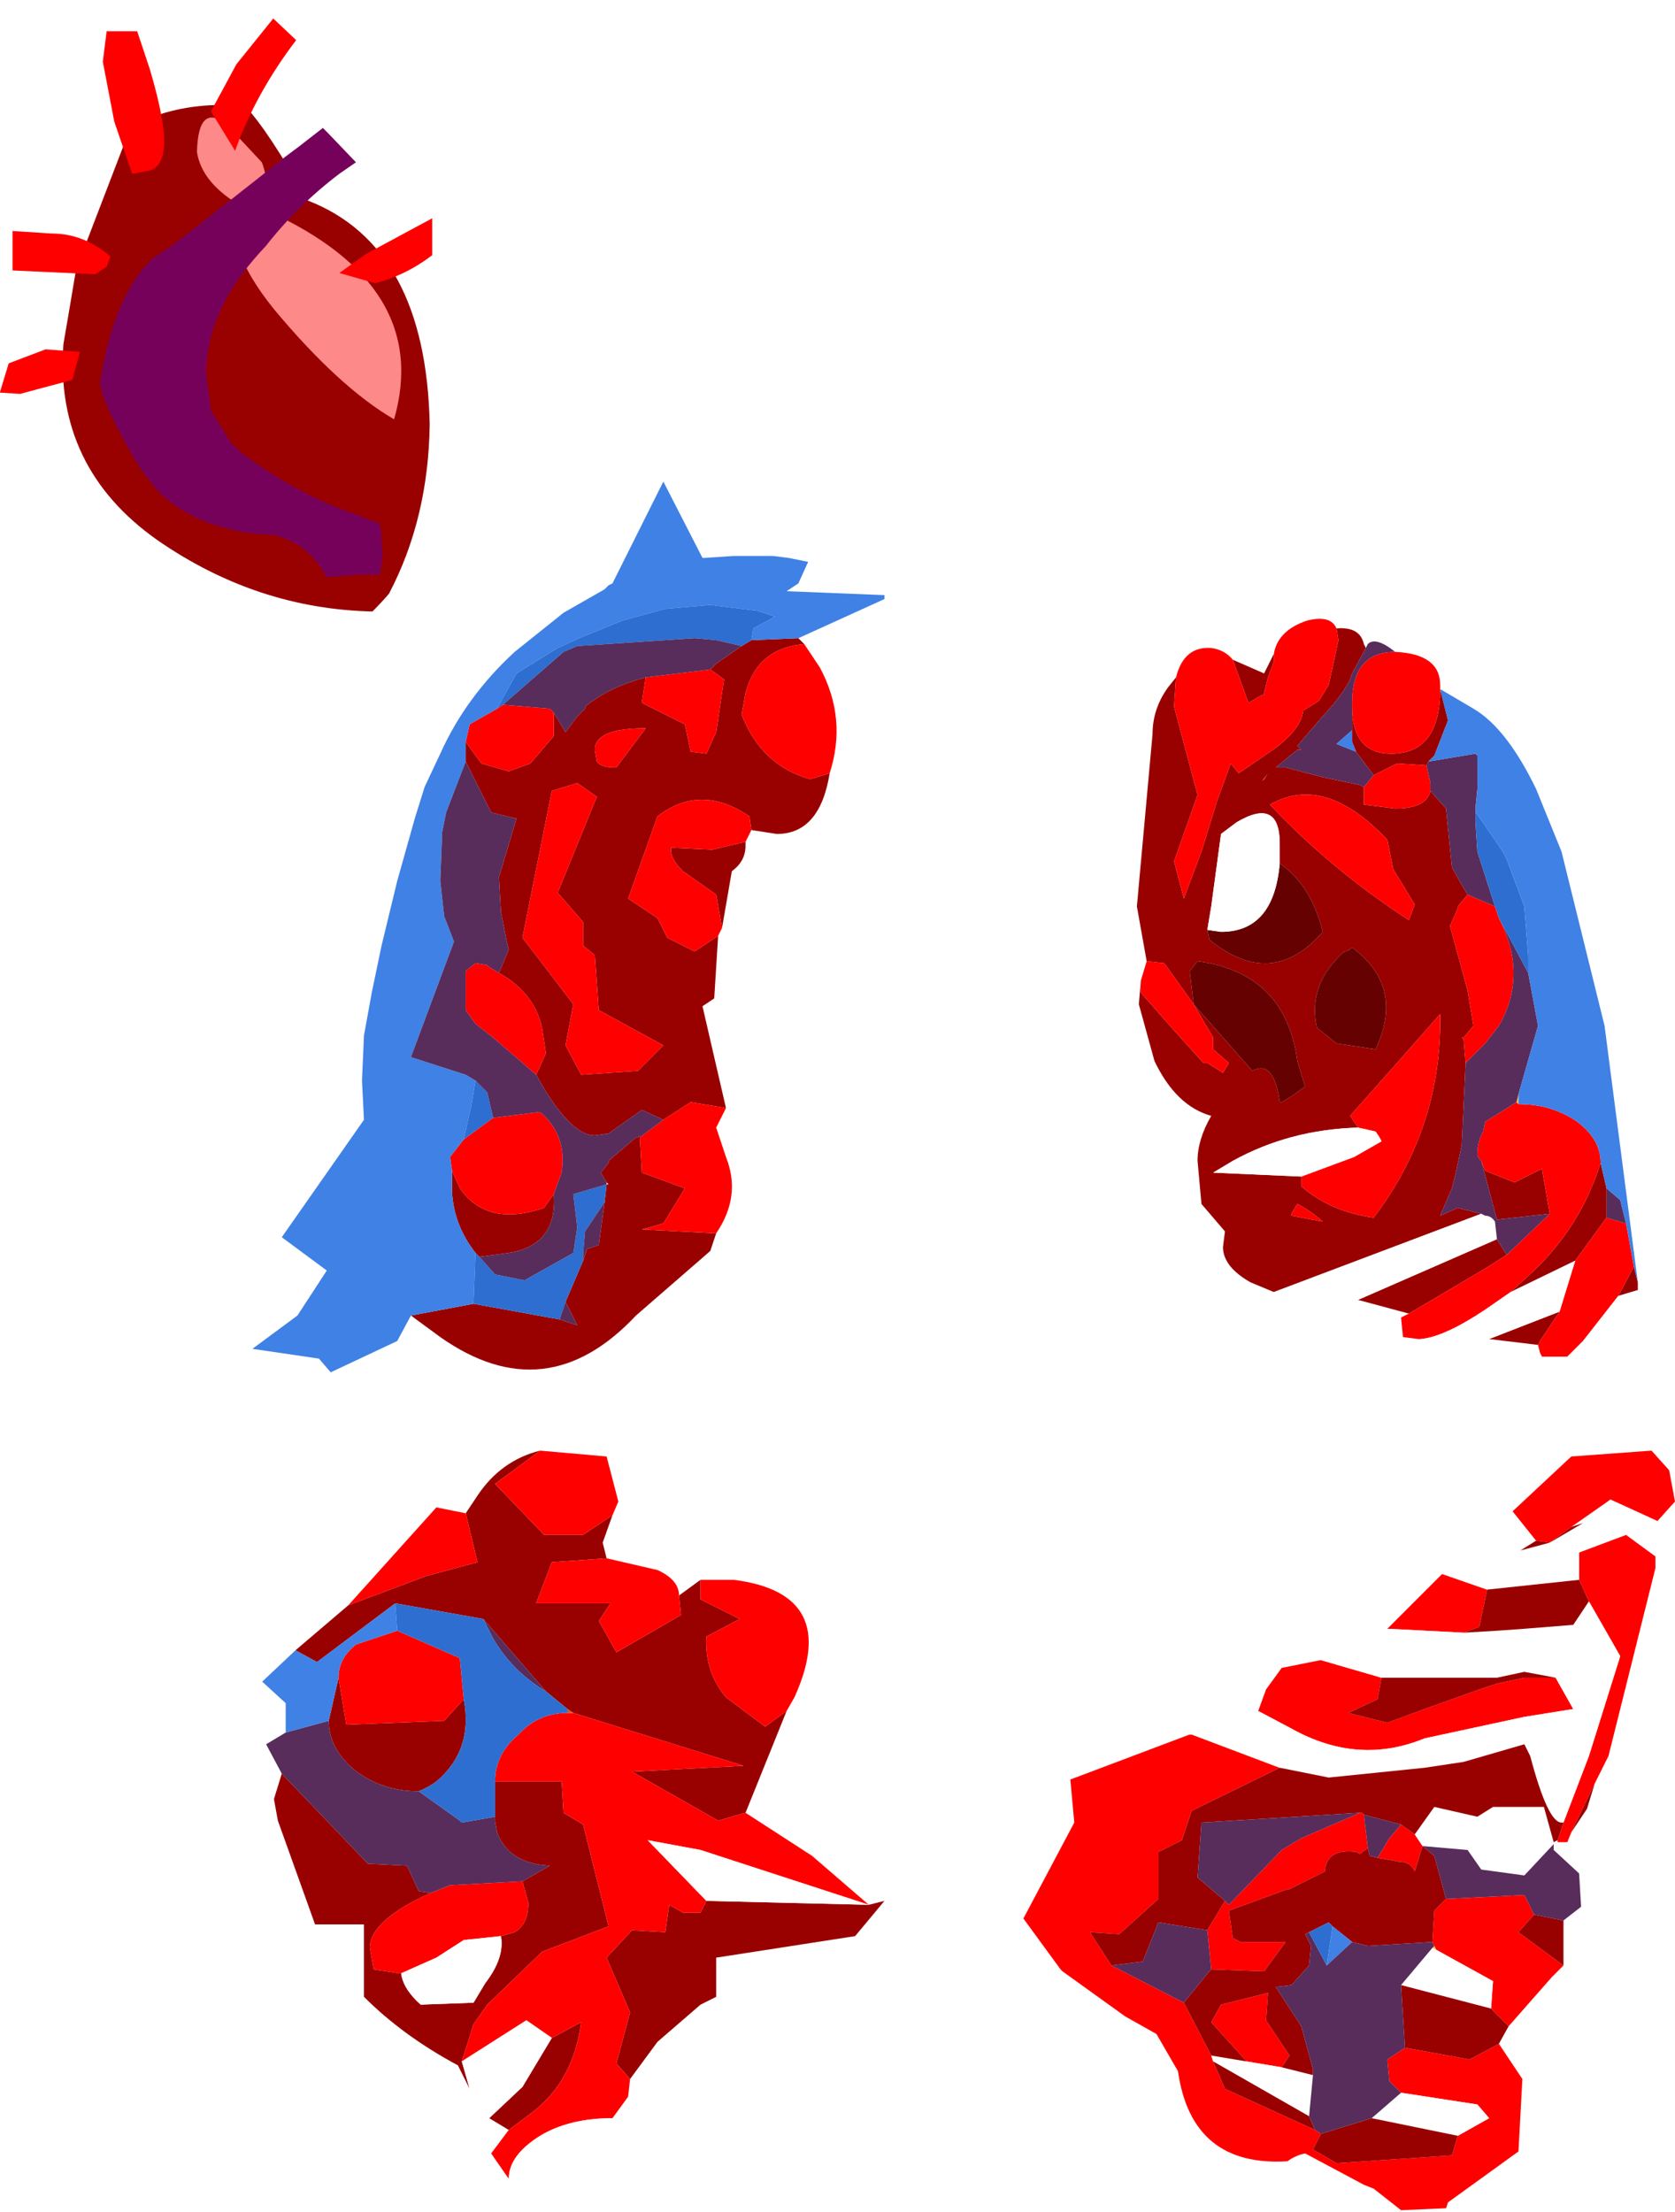 <?xml version="1.0" encoding="UTF-8" standalone="no"?>
<svg xmlns:ffdec="https://www.free-decompiler.com/flash" xmlns:xlink="http://www.w3.org/1999/xlink" ffdec:objectType="frame" height="56.5px" width="42.8px" xmlns="http://www.w3.org/2000/svg">
  <g transform="matrix(1.0, 0.0, 0.0, 1.0, 25.2, 34.75)">
    <use ffdec:characterId="1169" height="24.15" id="heart" transform="matrix(0.65, 0.0, 0.0, 0.65, -25.205, -34.765)" width="18.6" xlink:href="#sprite0"/>
    <use ffdec:characterId="1240" height="19.75" id="chunk1" transform="matrix(1.0, 0.0, 0.0, 1.0, 3.85, -18.95)" width="13.15" xlink:href="#sprite6"/>
    <use ffdec:characterId="1242" height="19.4" id="chunk2" transform="matrix(1.0, 0.0, 0.0, 1.0, 0.95, 2.3)" width="16.65" xlink:href="#sprite7"/>
    <use ffdec:characterId="1244" height="19.45" id="chunk3" transform="matrix(1.0, 0.0, 0.0, 1.0, -18.5, 2.3)" width="15.9" xlink:href="#sprite8"/>
    <use ffdec:characterId="1246" height="22.75" id="chunk4" transform="matrix(1.0, 0.0, 0.0, 1.0, -18.75, -22.45)" width="16.15" xlink:href="#sprite9"/>
    <use ffdec:characterId="1138" height="0.0" id="spineRef" transform="matrix(1.0, 0.0, 0.0, 1.0, 2.3, -25.2)" width="0.0" xlink:href="#sprite10"/>
  </g>
  <defs>
    <g id="sprite0" transform="matrix(1.0, 0.0, 0.0, 1.0, 9.7, 14.1)">
      <use ffdec:characterId="1152" height="20.0" transform="matrix(1.0, 0.0, 0.0, 1.0, -7.25, -9.95)" width="15.2" xlink:href="#morphshape0"/>
      <use ffdec:characterId="1153" height="13.85" transform="matrix(1.0, 0.0, 0.0, 1.0, -1.95, -9.45)" width="8.55" xlink:href="#morphshape1"/>
      <use ffdec:characterId="1154" height="18.1" transform="matrix(1.0, 0.0, 0.0, 1.0, -5.75, -9.5)" width="11.1" xlink:href="#morphshape2"/>
      <use ffdec:characterId="1156" height="2.55" transform="matrix(1.0, 0.0, 0.0, 1.0, 3.65, -5.5)" width="3.65" xlink:href="#sprite1"/>
      <use ffdec:characterId="1158" height="5.2" transform="matrix(1.0, 0.0, 0.0, 1.0, -1.4, -13.35)" width="3.35" xlink:href="#sprite2"/>
      <use ffdec:characterId="1160" height="5.6" transform="matrix(1.0, 0.0, 0.0, 1.0, -5.65, -12.85)" width="2.4" xlink:href="#sprite3"/>
      <use ffdec:characterId="1162" height="1.7" transform="matrix(1.0, 0.0, 0.0, 1.0, -9.2, -5.0)" width="3.85" xlink:href="#sprite4"/>
      <use ffdec:characterId="1164" height="1.75" transform="matrix(1.0, 0.0, 0.0, 1.0, -9.7, -0.35)" width="3.15" xlink:href="#sprite5"/>
    </g>
    <g id="morphshape0" transform="matrix(1.0, 0.0, 0.0, 1.0, 7.25, 9.95)">
      <path d="M-7.2 -0.55 Q-7.55 4.3 -3.5 7.15 0.4 9.85 4.95 9.95 5.3 9.6 5.6 9.25 7.15 6.3 7.2 2.6 7.05 -4.4 2.4 -6.2 0.85 -8.95 -0.05 -9.9 L-1.2 -9.95 Q-3.05 -9.9 -4.55 -9.1 L-6.7 -3.5 Q-6.95 -2.0 -7.2 -0.55" fill="#990000" fill-rule="evenodd" stroke="none"/>
      <path d="M-7.2 -0.55 Q-6.95 -2.0 -6.7 -3.5 L-4.55 -9.1 Q-3.05 -9.9 -1.2 -9.95 L-0.05 -9.9 Q0.85 -8.95 2.4 -6.2 7.05 -4.4 7.2 2.6 7.15 6.3 5.6 9.25 5.3 9.6 4.95 9.95 0.4 9.85 -3.5 7.15 -7.55 4.3 -7.2 -0.55 Z" fill="none" stroke="#000000" stroke-linecap="round" stroke-linejoin="round" stroke-opacity="0.0" stroke-width="0.0"/>
    </g>
    <g id="morphshape1" transform="matrix(1.0, 0.0, 0.0, 1.0, 1.95, 9.45)">
      <path d="M-1.95 -8.1 Q-1.75 -6.85 -0.15 -5.95 -1.05 -4.55 1.1 -1.9 3.65 1.15 5.8 2.4 7.3 -2.85 0.8 -5.8 0.9 -6.95 0.6 -7.7 -0.1 -8.45 -0.8 -9.2 -1.9 -10.05 -1.95 -8.1" fill="#fe8989" fill-rule="evenodd" stroke="none"/>
      <path d="M-1.95 -8.1 Q-1.9 -10.05 -0.8 -9.2 -0.1 -8.45 0.6 -7.7 0.9 -6.95 0.8 -5.8 7.3 -2.85 5.8 2.4 3.65 1.15 1.1 -1.9 -1.05 -4.55 -0.15 -5.95 -1.75 -6.85 -1.95 -8.1 Z" fill="none" stroke="#000000" stroke-linecap="round" stroke-linejoin="round" stroke-opacity="0.0" stroke-width="0.0"/>
    </g>
    <g id="morphshape2" transform="matrix(1.0, 0.0, 0.0, 1.0, 5.75, 9.5)">
      <path d="M-5.75 0.9 L-5.75 1.05 Q-5.6 1.95 -4.2 4.3 L-3.5 5.2 Q-1.85 6.85 1.15 6.95 L1.55 7.1 Q2.55 7.5 3.15 8.6 3.8 8.55 4.45 8.5 L5.25 8.5 5.35 7.75 5.3 7.1 5.3 6.8 5.2 6.45 5.1 6.45 4.2 6.1 3.9 6.0 Q2.2 5.35 0.7 4.35 L-0.1 3.8 -0.6 3.35 -1.4 2.05 Q-1.5 1.3 -1.6 0.55 L-1.55 -0.05 Q-1.3 -2.25 0.75 -4.4 L0.75 -4.4 Q2.0 -6.0 3.65 -7.25 L4.3 -7.7 3.2 -8.85 3.0 -9.05 2.1 -8.35 1.5 -7.9 Q-0.7 -6.15 -2.9 -4.45 L-3.65 -3.95 Q-5.2 -2.55 -5.75 0.9" fill="#76015b" fill-rule="evenodd" stroke="none"/>
      <path d="M-5.75 0.9 Q-5.2 -2.55 -3.65 -3.95 L-2.9 -4.45 Q-0.7 -6.15 1.5 -7.9 L2.1 -8.35 3.0 -9.05 3.2 -8.85 4.3 -7.7 3.65 -7.25 Q2.0 -6.0 0.75 -4.4 L0.75 -4.4 Q-1.3 -2.25 -1.55 -0.05 L-1.6 0.55 Q-1.5 1.3 -1.4 2.05 L-0.6 3.35 -0.1 3.8 0.7 4.35 Q2.2 5.35 3.9 6.0 L4.2 6.1 5.1 6.45 5.2 6.45 5.3 6.8 5.3 7.1 5.35 7.75 5.25 8.5 4.45 8.5 Q3.8 8.55 3.15 8.6 2.55 7.5 1.55 7.1 L1.15 6.95 Q-1.85 6.85 -3.5 5.2 L-4.2 4.3 Q-5.6 1.95 -5.75 1.05 L-5.75 0.9 Z" fill="none" stroke="#000000" stroke-linecap="round" stroke-linejoin="round" stroke-opacity="0.0" stroke-width="0.0"/>
    </g>
    <g id="sprite1" transform="matrix(1.0, 0.0, 0.0, 1.0, 1.8, 1.3)">
      <use ffdec:characterId="1155" height="2.55" transform="matrix(1.0, 0.0, 0.0, 1.0, -1.8, -1.3)" width="3.65" xlink:href="#shape0"/>
    </g>
    <g id="shape0" transform="matrix(1.0, 0.0, 0.0, 1.0, 1.8, 1.3)">
      <path d="M-1.8 0.85 L-0.75 0.1 1.85 -1.3 1.85 0.15 Q0.8 0.95 -0.4 1.25 L-1.8 0.85" fill="#ff0000" fill-rule="evenodd" stroke="none"/>
    </g>
    <g id="sprite2" transform="matrix(1.0, 0.0, 0.0, 1.0, 1.65, 2.6)">
      <use ffdec:characterId="1157" height="5.2" transform="matrix(1.0, 0.0, 0.0, 1.0, -1.65, -2.6)" width="3.35" xlink:href="#shape1"/>
    </g>
    <g id="shape1" transform="matrix(1.0, 0.0, 0.0, 1.0, 1.65, 2.6)">
      <path d="M1.7 -1.75 Q0.1 0.35 -0.7 2.6 L-1.65 1.05 -0.65 -0.8 0.8 -2.6 1.7 -1.75" fill="#ff0000" fill-rule="evenodd" stroke="none"/>
    </g>
    <g id="sprite3" transform="matrix(1.0, 0.0, 0.0, 1.0, 1.2, 2.8)">
      <use ffdec:characterId="1159" height="5.6" transform="matrix(1.0, 0.0, 0.0, 1.0, -1.2, -2.8)" width="2.4" xlink:href="#shape2"/>
    </g>
    <g id="shape2" transform="matrix(1.0, 0.0, 0.0, 1.0, 1.2, 2.8)">
      <path d="M-1.05 -2.8 L0.15 -2.8 0.65 -1.3 Q1.3 0.9 1.2 1.8 1.1 2.65 0.5 2.7 L0.0 2.8 -0.05 2.8 -0.75 0.75 -1.2 -1.6 -1.05 -2.8" fill="#ff0000" fill-rule="evenodd" stroke="none"/>
    </g>
    <g id="sprite4" transform="matrix(1.0, 0.0, 0.0, 1.0, 1.95, 0.85)">
      <use ffdec:characterId="1161" height="1.7" transform="matrix(1.0, 0.0, 0.0, 1.0, -1.95, -0.85)" width="3.85" xlink:href="#shape3"/>
    </g>
    <g id="shape3" transform="matrix(1.0, 0.0, 0.0, 1.0, 1.95, 0.85)">
      <path d="M1.75 0.55 L1.3 0.85 -1.95 0.7 -1.95 -0.85 -0.4 -0.75 Q0.85 -0.75 1.9 0.15 L1.75 0.55" fill="#ff0000" fill-rule="evenodd" stroke="none"/>
    </g>
    <g id="sprite5" transform="matrix(1.0, 0.0, 0.0, 1.0, 1.6, 0.85)">
      <use ffdec:characterId="1163" height="1.75" transform="matrix(1.0, 0.0, 0.0, 1.0, -1.6, -0.85)" width="3.15" xlink:href="#shape4"/>
    </g>
    <g id="shape4" transform="matrix(1.0, 0.0, 0.0, 1.0, 1.6, 0.85)">
      <path d="M0.2 -0.85 L1.55 -0.75 1.25 0.35 -0.8 0.9 -1.6 0.85 -1.25 -0.3 0.2 -0.85" fill="#ff0000" fill-rule="evenodd" stroke="none"/>
    </g>
    <g id="sprite6" transform="matrix(1.0, 0.0, 0.0, 1.0, 6.15, 9.75)">
      <use ffdec:characterId="1239" height="19.75" transform="matrix(1.0, 0.0, 0.0, 1.0, -6.15, -9.75)" width="13.15" xlink:href="#shape5"/>
    </g>
    <g id="shape5" transform="matrix(1.0, 0.0, 0.0, 1.0, 6.15, 9.75)">
      <path d="M1.6 -7.95 L1.8 -7.15 1.45 -6.25 1.3 -6.1 1.25 -6.0 0.5 -6.05 -0.1 -5.75 -0.55 -6.35 -0.65 -6.6 -0.65 -6.9 -0.65 -7.5 Q-0.65 -6.3 0.35 -6.3 1.6 -6.3 1.6 -7.95 M5.7 4.15 L5.85 4.8 5.85 5.55 5.05 6.65 3.4 7.45 4.0 6.9 Q5.2 5.75 5.7 4.15 M6.55 6.8 L6.65 7.2 6.65 7.4 6.15 7.55 6.55 6.8 M4.1 8.8 L2.85 8.65 4.65 7.95 4.15 8.7 4.1 8.8 M0.8 8.0 L-0.5 7.65 3.05 6.1 3.3 6.5 2.75 6.85 0.8 8.0 M-2.65 7.45 L-3.25 7.2 Q-3.95 6.8 -3.95 6.3 L-3.9 5.9 -4.5 5.2 -4.6 4.1 Q-4.6 3.55 -4.25 2.95 -5.15 2.7 -5.7 1.55 L-6.1 0.1 -6.05 -0.5 -6.05 -0.2 -5.35 0.6 -4.45 1.6 -4.35 1.6 -3.95 1.85 -3.8 1.6 -4.2 1.25 -4.2 0.95 -4.7 0.1 -3.2 1.8 Q-2.65 1.5 -2.5 2.6 L-2.45 2.6 -2.2 2.45 -1.85 2.2 -2.05 1.55 Q-2.35 -0.7 -4.6 -1.0 L-4.8 -0.75 -4.7 0.1 -5.45 -0.95 -5.9 -1.0 -6.15 -2.4 -5.75 -6.8 Q-5.75 -7.45 -5.35 -8.0 L-5.15 -8.25 -5.2 -7.5 -4.6 -5.25 -5.2 -3.55 -4.95 -2.6 -4.5 -3.8 -4.1 -5.1 -3.75 -6.05 -3.55 -5.8 -2.6 -6.45 Q-1.95 -6.95 -1.9 -7.4 L-1.5 -7.65 -1.25 -8.05 -1.0 -9.2 -1.05 -9.5 Q-0.45 -9.55 -0.35 -9.1 L-0.3 -9.0 -0.65 -8.35 Q-0.75 -7.95 -1.45 -7.2 L-2.05 -6.5 -1.95 -6.4 -2.05 -6.4 -2.6 -5.95 -2.35 -5.95 -1.4 -5.7 -0.45 -5.5 -0.35 -5.45 -0.35 -5.3 -0.35 -5.0 0.45 -4.9 Q1.25 -4.9 1.35 -5.35 L1.75 -4.9 1.9 -3.4 2.15 -2.95 2.3 -2.7 2.05 -2.4 2.05 -2.35 1.85 -1.9 2.3 -0.25 2.45 0.65 2.2 0.95 2.15 0.95 2.2 1.0 2.25 1.6 2.15 3.7 2.0 4.4 1.9 4.8 1.6 5.5 2.05 5.3 2.65 5.45 -2.65 7.45 M-3.7 -8.7 L-2.9 -8.35 -2.65 -8.85 -2.65 -8.65 -2.8 -8.25 -2.9 -7.85 -2.9 -7.8 -2.95 -7.8 -3.3 -7.6 -3.7 -8.7 M0.4 -3.35 L0.25 -4.1 Q-1.35 -5.8 -2.75 -5.0 -1.2 -3.35 0.8 -2.05 L0.95 -2.45 0.4 -3.35 M-2.5 -3.5 L-2.5 -4.0 Q-2.5 -5.2 -3.6 -4.55 L-4.0 -4.25 -4.25 -2.4 -4.35 -1.8 -4.3 -1.55 Q-2.7 -0.25 -1.4 -1.75 -1.7 -2.95 -2.5 -3.5 M-2.9 -5.65 L-2.8 -5.8 -2.95 -5.6 -2.9 -5.65 M-0.65 -1.35 Q-0.75 -1.25 -0.85 -1.25 -1.8 -0.4 -1.55 0.7 L-1.05 1.1 -0.05 1.25 Q0.7 -0.35 -0.65 -1.35 M-0.5 3.25 Q-2.25 3.3 -3.7 4.1 L-4.2 4.4 -1.95 4.5 -1.95 4.75 Q-1.2 5.4 -0.1 5.55 1.65 3.25 1.6 0.35 L-0.7 2.95 -0.5 3.25 M-2.2 5.45 L-2.2 5.5 -1.4 5.65 Q-1.75 5.35 -2.05 5.2 L-2.2 5.45 M2.65 4.1 L2.75 4.35 3.5 4.65 4.2 4.3 4.4 5.45 3.05 5.6 2.65 4.1" fill="#990000" fill-rule="evenodd" stroke="none"/>
      <path d="M3.6 2.65 Q4.45 2.65 5.1 3.1 5.7 3.55 5.7 4.15 5.2 5.75 4.0 6.9 L3.4 7.45 2.75 7.9 Q1.7 8.6 1.1 8.65 L1.05 8.65 0.65 8.6 0.6 8.1 0.8 8.0 2.75 6.85 3.3 6.5 4.4 5.45 4.2 4.3 3.5 4.65 2.75 4.35 2.65 4.1 2.6 4.05 2.55 3.95 Q2.55 3.6 2.7 3.35 L2.75 3.1 3.55 2.6 3.6 2.65 M6.35 5.7 L6.55 6.8 6.15 7.55 5.25 8.7 4.85 9.1 4.2 9.1 4.15 9.0 4.1 8.8 4.15 8.7 4.65 7.95 5.05 6.65 5.85 5.55 6.35 5.7 M-6.05 -0.5 L-5.9 -1.0 -5.45 -0.95 -4.7 0.1 -4.2 0.95 -4.2 1.25 -3.8 1.6 -3.95 1.85 -4.35 1.6 -4.45 1.6 -5.35 0.6 -6.05 -0.2 -6.05 -0.5 M-5.15 -8.25 Q-4.95 -9.05 -4.25 -9.0 -3.9 -8.95 -3.7 -8.7 L-3.3 -7.6 -2.95 -7.8 -2.9 -7.8 -2.9 -7.85 -2.8 -8.25 -2.65 -8.65 -2.65 -8.85 Q-2.55 -9.45 -1.8 -9.7 -1.2 -9.85 -1.05 -9.5 L-1.0 -9.2 -1.25 -8.05 -1.5 -7.65 -1.9 -7.4 Q-1.95 -6.95 -2.6 -6.45 L-3.55 -5.8 -3.75 -6.05 -4.1 -5.1 -4.5 -3.8 -4.95 -2.6 -5.2 -3.55 -4.6 -5.25 -5.2 -7.5 -5.15 -8.25 M0.45 -8.9 Q1.6 -8.85 1.6 -8.05 L1.6 -7.95 Q1.6 -6.3 0.35 -6.3 -0.65 -6.3 -0.65 -7.5 L-0.65 -7.6 Q-0.65 -8.9 0.45 -8.9 M-0.1 -5.75 L0.5 -6.05 1.25 -6.0 1.35 -5.55 1.35 -5.35 Q1.25 -4.9 0.45 -4.9 L-0.35 -5.0 -0.35 -5.3 -0.35 -5.45 -0.1 -5.75 M0.4 -3.35 L0.95 -2.45 0.8 -2.05 Q-1.2 -3.35 -2.75 -5.0 -1.35 -5.8 0.25 -4.1 L0.4 -3.35 M3.0 -2.4 L3.1 -2.1 Q3.85 -0.65 3.1 0.65 L2.75 1.1 2.25 1.6 2.2 1.0 2.15 0.95 2.2 0.95 2.45 0.65 2.3 -0.25 1.85 -1.9 2.05 -2.35 2.05 -2.4 2.3 -2.7 3.0 -2.4 M-0.5 3.25 L-0.7 2.95 1.6 0.35 Q1.65 3.25 -0.1 5.55 -1.2 5.4 -1.95 4.75 L-1.95 4.5 -0.6 4.0 0.1 3.6 0.05 3.5 -0.05 3.35 -0.5 3.25 M-2.2 5.45 L-2.05 5.2 Q-1.75 5.35 -1.4 5.65 L-2.2 5.5 -2.2 5.45" fill="#ff0000" fill-rule="evenodd" stroke="none"/>
      <path d="M-4.7 0.1 L-4.8 -0.75 -4.6 -1.0 Q-2.35 -0.7 -2.05 1.55 L-1.85 2.2 -2.2 2.45 -2.45 2.6 -2.5 2.6 Q-2.65 1.5 -3.2 1.8 L-4.7 0.1 M-2.5 -3.5 Q-1.7 -2.95 -1.4 -1.75 -2.7 -0.25 -4.3 -1.55 L-4.35 -1.8 -4.0 -1.75 Q-2.65 -1.75 -2.5 -3.5 M-0.65 -1.35 Q0.7 -0.35 -0.05 1.25 L-1.05 1.1 -1.55 0.7 Q-1.8 -0.4 -0.85 -1.25 -0.75 -1.25 -0.65 -1.35" fill="#650101" fill-rule="evenodd" stroke="none"/>
      <path d="M6.65 7.4 L7.0 8.35 6.85 8.7 6.7 9.1 5.45 9.55 4.95 9.4 4.85 9.1 5.25 8.7 6.15 7.55 6.65 7.4 M2.85 8.65 L2.75 8.65 Q1.3 9.85 -0.5 10.0 L-0.9 9.85 1.1 8.65 Q1.7 8.6 2.75 7.9 L3.4 7.45 5.05 6.65 4.65 7.95 2.85 8.65 M-0.5 7.65 L-3.55 8.9 -4.05 8.55 -2.65 7.45 2.65 5.45 2.75 5.5 Q2.9 5.5 3.0 5.65 L3.05 6.1 -0.5 7.65 M-4.35 -1.8 L-4.25 -2.4 -4.0 -4.25 -3.6 -4.55 Q-2.5 -5.2 -2.5 -4.0 L-2.5 -3.5 Q-2.65 -1.75 -4.0 -1.75 L-4.35 -1.8 M-1.95 4.5 L-4.2 4.4 -3.7 4.1 Q-2.25 3.3 -0.5 3.25 L-0.05 3.35 0.05 3.5 0.1 3.6 -0.6 4.0 -1.95 4.5" fill="#ffffff" fill-rule="evenodd" stroke="none"/>
      <path d="M3.6 2.4 L3.6 2.65 3.55 2.6 3.6 2.4" fill="#feb445" fill-rule="evenodd" stroke="none"/>
      <path d="M1.3 -6.1 L2.5 -6.3 2.55 -6.25 2.55 -5.4 2.5 -4.9 2.5 -4.8 2.5 -4.55 2.55 -3.8 3.0 -2.4 2.3 -2.7 2.15 -2.95 1.9 -3.4 1.75 -4.9 1.35 -5.35 1.35 -5.55 1.25 -6.0 1.3 -6.1 M3.85 -0.7 L4.1 0.65 3.6 2.4 3.55 2.6 2.75 3.1 2.7 3.35 Q2.55 3.6 2.55 3.95 L2.6 4.05 2.65 4.1 3.05 5.6 4.4 5.45 3.3 6.5 3.05 6.1 3.0 5.65 Q2.9 5.5 2.75 5.5 L2.65 5.45 2.05 5.3 1.6 5.5 1.9 4.8 2.0 4.4 2.15 3.7 2.25 1.6 2.75 1.1 3.1 0.65 Q3.85 -0.65 3.1 -2.1 L3.85 -0.7 M5.85 4.8 L6.2 5.1 6.35 5.7 5.85 5.55 5.85 4.8 M-0.3 -9.0 L-0.25 -9.1 Q-0.05 -9.3 0.45 -8.9 -0.65 -8.9 -0.65 -7.6 L-0.65 -7.5 -0.65 -6.9 -1.05 -6.55 -0.8 -6.45 -0.55 -6.35 -0.1 -5.75 -0.35 -5.45 -0.45 -5.5 -1.4 -5.7 -2.35 -5.95 -2.6 -5.95 -2.05 -6.4 -1.95 -6.4 -2.05 -6.5 -1.45 -7.2 Q-0.75 -7.95 -0.65 -8.35 L-0.3 -9.0" fill="#582c5b" fill-rule="evenodd" stroke="none"/>
      <path d="M2.5 -4.8 L2.55 -4.75 3.2 -3.8 3.3 -3.6 3.75 -2.4 3.85 -1.15 3.85 -0.7 3.1 -2.1 3.0 -2.4 2.55 -3.8 2.5 -4.55 2.5 -4.8" fill="#2d6ed0" fill-rule="evenodd" stroke="none"/>
      <path d="M1.6 -7.95 L2.45 -7.45 Q3.3 -6.95 4.05 -5.4 L4.7 -3.8 5.8 0.65 6.65 7.2 6.55 6.8 6.35 5.7 6.2 5.1 5.85 4.8 5.7 4.15 Q5.7 3.55 5.1 3.1 4.45 2.65 3.6 2.65 L3.6 2.4 4.1 0.65 3.85 -0.7 3.85 -1.15 3.75 -2.4 3.3 -3.6 3.2 -3.8 2.55 -4.75 2.5 -4.8 2.5 -4.9 2.55 -5.4 2.55 -6.25 2.5 -6.3 1.3 -6.1 1.45 -6.25 1.8 -7.15 1.6 -7.95 M-0.65 -6.9 L-0.65 -6.6 -0.55 -6.35 -0.8 -6.45 -1.05 -6.55 -0.65 -6.9" fill="#3f81e5" fill-rule="evenodd" stroke="none"/>
    </g>
    <g id="sprite7" transform="matrix(1.0, 0.0, 0.0, 1.0, 9.05, 10.3)">
      <use ffdec:characterId="1241" height="19.4" transform="matrix(1.0, 0.0, 0.0, 1.0, -9.05, -10.3)" width="16.65" xlink:href="#shape6"/>
    </g>
    <g id="shape6" transform="matrix(1.0, 0.0, 0.0, 1.0, 9.05, 10.3)">
      <path d="M4.05 -8.0 L3.45 -8.75 4.95 -10.15 7.0 -10.3 7.45 -9.8 7.6 -9.0 7.15 -8.5 5.95 -9.05 4.95 -8.35 4.4 -7.95 4.05 -8.0 M7.1 -7.6 L7.1 -7.3 5.9 -2.5 5.55 -1.8 4.95 -0.55 4.85 -0.3 4.6 -0.3 4.6 -0.35 4.75 -0.8 5.4 -2.5 6.2 -5.05 5.4 -6.45 5.15 -7.0 5.15 -7.7 6.35 -8.15 7.1 -7.6 M4.75 2.85 L4.45 3.15 3.35 4.4 2.9 3.95 2.95 3.25 1.5 2.45 1.45 2.35 1.4 2.25 1.45 1.45 1.75 1.15 3.75 1.05 4.0 1.55 3.6 2.0 4.75 2.85 M3.1 4.85 L3.7 5.75 3.6 7.6 1.8 8.9 1.75 9.05 0.6 9.1 -0.1 8.55 -0.35 8.45 -1.85 7.65 Q-2.1 7.7 -2.3 7.85 -4.75 8.0 -5.1 5.55 L-5.65 4.6 -6.45 4.15 -8.05 3.0 -8.1 2.95 -9.05 1.65 -7.75 -0.8 -7.85 -1.9 -4.8 -3.05 -4.75 -3.05 -2.5 -2.2 -4.75 -1.1 -5.0 -0.35 -5.6 -0.05 -5.6 1.15 -6.6 2.05 -7.35 2.0 -6.8 2.85 -4.95 3.8 -4.25 5.15 -4.2 5.3 -3.9 6.0 -1.6 7.05 -1.45 7.15 -1.65 7.55 -1.05 7.9 1.9 7.7 2.05 7.2 2.85 6.75 2.55 6.4 0.6 6.1 0.3 5.8 0.25 5.25 0.7 4.95 2.35 5.25 3.1 4.85 M-3.05 -3.65 L-2.85 -4.2 -2.45 -4.75 -1.45 -4.95 0.1 -4.5 0.0 -3.95 -0.75 -3.6 0.25 -3.35 1.2 -3.7 2.6 -4.2 3.05 -4.35 3.75 -4.5 4.55 -4.5 5.0 -3.7 3.75 -3.5 1.2 -2.95 Q-0.5 -2.25 -2.2 -3.2 L-3.05 -3.65 M0.25 -5.75 L1.65 -7.15 2.8 -6.75 2.6 -5.8 2.2 -5.65 0.25 -5.75 M0.95 -0.5 L1.15 -0.2 0.95 0.45 Q0.85 0.2 0.55 0.2 L0.0 0.1 0.3 -0.4 0.6 -0.75 0.95 -0.5 M-4.35 1.95 L-3.9 1.2 -3.8 1.3 -2.45 -0.1 -1.95 -0.4 -0.45 -1.05 -0.4 -1.05 -0.35 -1.0 -0.25 -0.15 -0.45 0.0 -0.55 -0.05 Q-1.3 -0.15 -1.35 0.45 L-2.25 0.9 -2.3 0.9 -3.8 1.45 -3.7 2.15 -3.5 2.25 -2.35 2.25 -2.9 3.0 -4.25 2.95 -4.35 1.95 M-3.35 5.3 L-4.25 4.3 -4.0 3.85 -2.8 3.55 -2.85 4.25 -2.25 5.15 -2.45 5.45 -3.35 5.3" fill="#ff0000" fill-rule="evenodd" stroke="none"/>
      <path d="M7.15 -8.5 L7.1 -7.6 6.35 -8.15 5.15 -7.7 5.15 -7.0 2.8 -6.75 1.65 -7.15 -0.1 -8.75 3.05 -7.9 3.65 -7.75 4.4 -7.95 5.25 -8.45 5.95 -9.05 7.15 -8.5 M4.5 -0.3 L4.5 -0.25 3.75 0.55 2.65 0.4 2.3 -0.1 1.15 -0.2 0.95 -0.5 1.45 -1.2 2.55 -0.95 2.95 -1.2 4.25 -1.2 4.5 -0.3 M-4.8 -3.05 L-6.7 -3.9 -4.75 -3.8 -3.05 -3.65 -2.2 -3.2 Q-0.5 -2.25 1.2 -2.95 L3.75 -3.5 5.0 -3.7 4.55 -4.5 3.75 -4.65 3.05 -4.5 0.1 -4.5 -1.45 -4.95 -4.2 -7.2 0.25 -5.75 2.2 -5.65 3.05 -5.7 3.75 -5.75 5.0 -5.85 5.4 -6.45 6.2 -5.05 5.4 -2.5 4.75 -0.8 4.7 -0.8 Q4.35 -0.8 3.9 -2.5 L3.75 -2.8 2.2 -2.35 1.2 -2.2 -1.25 -1.95 -2.5 -2.2 -4.75 -3.05 -4.8 -3.05 M-1.65 5.65 L-1.75 6.7 -4.2 5.3 -4.25 5.15 -3.35 5.3 -2.45 5.45 -1.65 5.65 M-0.15 6.75 L0.6 6.1 2.55 6.4 2.85 6.75 2.05 7.2 -0.15 6.75 M0.6 3.35 L1.4 2.4 1.5 2.45 2.95 3.25 2.9 3.95 0.6 3.35" fill="#ffffff" fill-rule="evenodd" stroke="none"/>
      <path d="M5.55 -1.8 L5.35 -1.15 4.95 -0.55 5.55 -1.8 M4.6 -0.35 L4.5 -0.3 4.25 -1.2 2.95 -1.2 2.55 -0.95 1.45 -1.2 0.95 -0.5 0.6 -0.75 -0.35 -1.0 -0.4 -1.05 -0.45 -1.05 -4.5 -0.8 -4.6 0.6 -3.9 1.2 -4.35 1.95 -5.6 1.75 -6.0 2.75 -6.8 2.85 -7.35 2.0 -6.6 2.05 -5.6 1.15 -5.6 -0.05 -5.0 -0.35 -4.75 -1.1 -2.5 -2.2 -1.25 -1.95 1.2 -2.2 2.2 -2.35 3.75 -2.8 3.9 -2.5 Q4.35 -0.8 4.7 -0.8 L4.75 -0.8 4.6 -0.35 M4.75 1.7 L4.75 2.85 3.6 2.0 4.0 1.55 4.75 1.7 M3.35 4.4 L3.1 4.85 2.35 5.25 0.7 4.95 0.6 3.35 2.9 3.95 3.35 4.4 M3.65 -7.75 L4.05 -8.0 4.4 -7.95 4.95 -8.35 5.25 -8.45 4.4 -7.95 3.65 -7.75 M5.15 -7.0 L5.4 -6.45 5.0 -5.85 3.75 -5.75 3.05 -5.7 2.2 -5.65 2.6 -5.8 2.8 -6.75 5.15 -7.0 M4.55 -4.5 L3.75 -4.5 3.05 -4.35 2.6 -4.2 1.2 -3.7 0.25 -3.35 -0.75 -3.6 0.0 -3.95 0.1 -4.5 3.05 -4.5 3.75 -4.65 4.55 -4.5 M1.15 -0.2 L1.45 0.05 1.75 1.15 1.45 1.45 1.4 2.25 -0.25 2.35 -0.65 2.25 -1.15 1.85 -1.2 1.8 -1.25 1.75 -1.75 2.0 -1.85 2.05 -1.7 2.35 -1.75 2.85 -2.2 3.35 -2.6 3.4 -1.95 4.4 -1.65 5.5 -1.65 5.65 -2.45 5.45 -2.25 5.15 -2.85 4.25 -2.8 3.55 -4.0 3.85 -4.25 4.3 -3.35 5.3 -4.25 5.15 -4.95 3.8 -4.3 3.0 -4.25 2.95 -2.9 3.0 -2.35 2.25 -3.5 2.25 -3.7 2.15 -3.8 1.45 -2.3 0.9 -2.25 0.9 -1.35 0.45 Q-1.3 -0.15 -0.55 -0.05 L-0.45 0.0 -0.25 -0.15 -0.2 0.05 0.0 0.1 0.55 0.2 Q0.85 0.2 0.95 0.45 L1.15 -0.2 M-1.75 6.7 L-1.6 7.05 -3.9 6.0 -4.2 5.3 -1.75 6.7 M-1.45 7.15 L-0.15 6.75 2.05 7.2 1.9 7.7 -1.05 7.9 -1.65 7.55 -1.45 7.15" fill="#990000" fill-rule="evenodd" stroke="none"/>
      <path d="M1.4 2.4 L1.45 2.35 1.5 2.45 1.4 2.4" fill="#feb445" fill-rule="evenodd" stroke="none"/>
      <path d="M-0.65 2.25 L-1.3 2.85 -1.15 1.85 -0.65 2.25" fill="#3f81e5" fill-rule="evenodd" stroke="none"/>
      <path d="M4.5 -0.25 L4.5 -0.1 5.15 0.5 5.2 1.35 4.75 1.7 4.0 1.55 3.75 1.05 1.75 1.15 1.45 0.05 1.15 -0.2 2.3 -0.1 2.65 0.4 3.75 0.55 4.5 -0.25 M0.6 -0.75 L0.3 -0.4 0.0 0.1 -0.2 0.05 -0.25 -0.15 -0.35 -1.0 0.6 -0.75 M1.4 2.25 L1.45 2.35 1.4 2.4 0.6 3.35 0.7 4.95 0.25 5.25 0.3 5.8 0.6 6.1 -0.15 6.75 -1.45 7.15 -1.6 7.05 -1.75 6.7 -1.65 5.65 -1.65 5.5 -1.95 4.4 -2.6 3.4 -2.2 3.35 -1.75 2.85 -1.7 2.35 -1.85 2.05 -1.75 2.0 -1.3 2.85 -0.65 2.25 -0.25 2.35 1.4 2.25 M-6.8 2.85 L-6.0 2.75 -5.6 1.75 -4.35 1.95 -4.25 2.95 -4.3 3.0 -4.95 3.8 -6.8 2.85 M-3.9 1.2 L-4.6 0.6 -4.5 -0.8 -0.45 -1.05 -1.95 -0.4 -2.45 -0.1 -3.8 1.3 -3.9 1.2" fill="#582c5b" fill-rule="evenodd" stroke="none"/>
      <path d="M-1.3 2.85 L-1.75 2.0 -1.25 1.75 -1.2 1.8 -1.15 1.85 -1.3 2.85" fill="#2d6ed0" fill-rule="evenodd" stroke="none"/>
    </g>
    <g id="sprite8" transform="matrix(1.0, 0.0, 0.0, 1.0, 6.75, 8.7)">
      <use ffdec:characterId="1243" height="19.45" transform="matrix(1.0, 0.0, 0.0, 1.0, -6.75, -8.7)" width="15.9" xlink:href="#shape7"/>
    </g>
    <g id="shape7" transform="matrix(1.0, 0.0, 0.0, 1.0, 6.75, 8.7)">
      <path d="M2.2 -7.05 L1.95 -6.35 2.05 -5.95 0.65 -5.85 0.25 -4.8 2.15 -4.8 1.85 -4.35 2.3 -3.55 3.95 -4.5 3.9 -5.0 4.45 -5.4 4.45 -4.9 5.45 -4.4 4.6 -3.95 Q4.55 -3.05 5.1 -2.4 L6.1 -1.65 6.65 -2.05 5.6 0.55 4.9 0.75 2.7 -0.5 5.55 -0.65 1.2 -2.0 1.05 -2.1 0.5 -2.55 -1.1 -4.4 -3.35 -4.8 -5.35 -3.3 -5.9 -3.6 -4.55 -4.75 -2.55 -5.5 -1.25 -5.85 -1.55 -7.1 -1.25 -7.55 Q-0.65 -8.45 0.35 -8.7 L-0.8 -7.85 0.45 -6.55 1.0 -6.55 1.45 -6.55 2.2 -7.05 M-0.8 -0.25 L0.9 -0.25 0.95 0.55 1.45 0.85 2.1 3.45 0.4 4.1 -1.0 5.45 -1.35 5.95 -1.65 6.9 -1.45 7.6 -1.75 7.0 Q-3.15 6.25 -4.15 5.25 L-4.15 3.4 -5.4 3.4 -6.35 0.75 -6.45 0.2 -6.25 -0.45 -4.05 1.85 -3.05 1.9 -2.75 2.55 -2.45 2.6 Q-4.0 3.3 -4.0 4.0 L-3.9 4.55 -3.25 4.65 -3.2 4.65 Q-3.15 5.05 -2.7 5.45 L-1.35 5.4 -1.05 4.9 Q-0.55 4.25 -0.65 3.7 L-0.3 3.6 Q0.05 3.4 0.05 2.85 L-0.1 2.3 0.6 1.9 Q-0.45 1.85 -0.75 1.05 L-0.8 0.75 -0.8 0.65 -0.8 -0.25 M0.65 6.3 L1.4 5.9 Q1.2 7.4 0.15 8.2 L-0.45 8.65 -0.95 8.35 -0.1 7.55 0.65 6.3 M2.65 7.35 L2.3 6.95 2.65 5.65 2.05 4.25 2.7 3.55 3.55 3.6 3.65 2.9 4.0 3.1 4.3 3.1 4.4 3.1 4.45 3.1 4.6 2.8 8.75 2.9 9.15 2.8 8.4 3.7 4.85 4.25 4.85 5.25 4.45 5.45 3.35 6.4 2.65 7.35 M-5.05 -1.8 L-4.8 -2.9 -4.6 -1.7 -2.1 -1.8 -1.6 -2.35 Q-1.35 -1.05 -2.3 -0.25 -2.5 -0.1 -2.75 0.0 -3.7 0.0 -4.4 -0.55 -5.05 -1.1 -5.05 -1.8" fill="#990000" fill-rule="evenodd" stroke="none"/>
      <path d="M2.2 -7.05 L1.45 -6.55 1.0 -6.55 0.45 -6.55 -0.8 -7.85 0.35 -8.7 2.05 -8.55 2.35 -7.4 2.2 -7.05 M-1.55 -7.1 L-1.25 -5.85 -2.55 -5.5 -4.55 -4.75 -2.3 -7.25 -1.55 -7.1 M1.2 -2.0 L5.55 -0.65 2.7 -0.5 4.9 0.75 5.6 0.55 7.3 1.65 8.75 2.9 4.45 1.5 3.1 1.25 4.6 2.8 4.45 3.1 4.4 3.1 4.3 3.1 4.0 3.1 3.65 2.9 3.55 3.6 2.7 3.55 2.05 4.25 2.65 5.65 2.3 6.95 2.65 7.35 2.6 7.8 2.2 8.35 Q1.1 8.35 0.35 8.8 -0.45 9.3 -0.45 9.9 L-0.9 9.25 -0.45 8.65 0.15 8.2 Q1.2 7.4 1.4 5.9 L0.65 6.3 0.0 5.85 -1.65 6.9 -1.35 5.95 -1.0 5.45 0.4 4.1 2.1 3.45 1.45 0.85 0.95 0.55 0.9 -0.25 -0.8 -0.25 Q-0.8 -0.95 -0.2 -1.45 0.3 -2.0 1.05 -2.0 L1.2 -2.0 M6.65 -2.05 L6.1 -1.65 5.1 -2.4 Q4.55 -3.05 4.6 -3.95 L5.45 -4.4 4.45 -4.9 4.45 -5.4 5.3 -5.4 Q8.05 -5.05 6.85 -2.4 L6.65 -2.05 M3.9 -5.0 L3.95 -4.5 2.3 -3.55 1.85 -4.35 2.15 -4.8 0.25 -4.8 0.65 -5.85 2.05 -5.95 3.35 -5.65 Q3.9 -5.4 3.9 -5.0 M-4.8 -2.9 Q-4.8 -3.4 -4.35 -3.75 L-3.3 -4.1 -1.7 -3.4 -1.6 -2.35 -2.1 -1.8 -4.6 -1.7 -4.8 -2.9 M-2.45 2.6 L-1.95 2.4 -0.1 2.3 0.05 2.85 Q0.05 3.4 -0.3 3.6 L-0.65 3.7 -1.6 3.8 -2.3 4.25 -3.2 4.65 -3.25 4.65 -3.9 4.55 -4.0 4.0 Q-4.0 3.3 -2.45 2.6" fill="#ff0000" fill-rule="evenodd" stroke="none"/>
      <path d="M-1.65 6.9 L0.0 5.85 0.65 6.3 -0.1 7.55 -0.95 8.35 -1.1 8.35 -1.45 7.6 -1.65 6.9 M-0.45 9.9 Q-0.45 9.3 0.35 8.8 1.1 8.35 2.2 8.35 L2.3 9.05 Q2.3 9.9 1.9 10.25 1.4 10.75 0.05 10.75 L-0.5 10.6 -0.6 10.15 -0.45 9.9 M4.6 2.8 L3.1 1.25 4.45 1.5 8.75 2.9 4.6 2.8 M-0.65 3.7 Q-0.55 4.25 -1.05 4.9 L-1.35 5.4 -2.7 5.45 Q-3.15 5.05 -3.2 4.65 L-2.3 4.25 -1.6 3.8 -0.65 3.7" fill="#ffffff" fill-rule="evenodd" stroke="none"/>
      <path d="M1.05 -2.1 L1.2 -2.0 1.05 -2.0 1.05 -2.1" fill="#ca5821" fill-rule="evenodd" stroke="none"/>
      <path d="M-1.1 -4.4 L0.5 -2.55 Q-0.35 -3.05 -0.85 -3.9 L-1.1 -4.4 M-6.15 -1.5 L-5.05 -1.8 Q-5.05 -1.1 -4.4 -0.55 -3.7 0.0 -2.75 0.0 L-1.7 0.75 -1.65 0.8 -0.8 0.65 -0.8 0.75 -0.75 1.05 Q-0.45 1.85 0.6 1.9 L-0.1 2.3 -1.95 2.4 -2.45 2.6 -2.75 2.55 -3.05 1.9 -4.05 1.85 -6.25 -0.45 -6.65 -1.2 -6.15 -1.5" fill="#582c5b" fill-rule="evenodd" stroke="none"/>
      <path d="M-5.9 -3.6 L-5.35 -3.3 -3.35 -4.8 -3.3 -4.1 -4.35 -3.75 Q-4.8 -3.4 -4.8 -2.9 L-5.05 -1.8 -6.15 -1.5 -6.15 -2.25 -6.75 -2.8 -5.9 -3.6" fill="#3f81e5" fill-rule="evenodd" stroke="none"/>
      <path d="M-3.35 -4.8 L-1.1 -4.4 -0.85 -3.9 Q-0.35 -3.05 0.5 -2.55 L1.05 -2.1 1.05 -2.0 Q0.3 -2.0 -0.2 -1.45 -0.8 -0.95 -0.8 -0.25 L-0.8 0.65 -1.65 0.8 -1.7 0.75 -2.75 0.0 Q-2.5 -0.1 -2.3 -0.25 -1.35 -1.05 -1.6 -2.35 L-1.7 -3.4 -3.3 -4.1 -3.35 -4.8" fill="#2d6ed0" fill-rule="evenodd" stroke="none"/>
    </g>
    <g id="sprite9" transform="matrix(1.0, 0.0, 0.0, 1.0, 8.1, 12.9)">
      <use ffdec:characterId="1245" height="22.75" transform="matrix(1.0, 0.0, 0.0, 1.0, -8.1, -12.9)" width="16.15" xlink:href="#shape8"/>
    </g>
    <g id="shape8" transform="matrix(1.0, 0.0, 0.0, 1.0, 8.1, 12.9)">
      <path d="M-4.05 8.4 L-2.45 8.1 -0.25 8.5 0.2 8.65 -0.1 8.05 0.35 7.0 0.45 6.7 0.75 6.6 0.9 5.5 0.95 5.05 1.0 5.05 0.95 5.0 0.8 4.75 1.0 4.5 1.0 4.45 1.7 3.85 1.75 3.85 1.8 3.8 1.8 3.85 1.85 4.75 2.95 5.15 2.4 6.05 1.85 6.2 3.75 6.3 3.6 6.75 1.7 8.4 Q-0.6 10.85 -3.3 8.95 L-4.05 8.4 M-2.4 6.8 Q-2.95 6.1 -3.0 5.25 L-3.0 4.7 -2.8 5.15 Q-2.1 6.15 -0.65 5.65 L-0.4 5.3 Q-0.3 6.6 -1.55 6.8 L-2.3 6.9 -2.4 6.8 M-2.65 -5.75 L-2.65 -6.25 -2.25 -5.7 -1.55 -5.5 -1.0 -5.7 -0.4 -6.4 -0.4 -6.7 -0.4 -7.0 -0.1 -6.5 0.2 -6.9 0.4 -7.1 0.4 -7.15 Q1.0 -7.65 1.95 -7.9 L1.85 -7.25 2.95 -6.7 3.1 -6.0 3.5 -5.95 3.75 -6.5 3.95 -7.85 3.6 -8.1 3.75 -8.25 4.4 -8.7 4.65 -8.85 5.85 -8.9 6.0 -8.75 Q4.8 -8.65 4.5 -7.5 L4.4 -6.95 Q4.9 -5.65 6.15 -5.3 L6.65 -5.45 Q6.4 -3.9 5.3 -3.9 L4.65 -4.0 4.6 -4.35 Q3.35 -5.2 2.25 -4.35 L1.5 -2.25 2.25 -1.75 2.5 -1.25 3.2 -0.9 3.8 -1.3 3.7 0.3 3.4 0.5 4.0 3.1 3.1 2.95 2.4 3.4 1.85 3.15 1.0 3.75 0.65 3.8 Q0.0 3.8 -0.85 2.25 L-0.6 1.7 -0.7 1.05 Q-0.9 0.15 -1.8 -0.35 L-1.55 -0.95 -1.6 -1.15 -1.75 -1.9 -1.8 -2.8 -1.35 -4.3 -1.4 -4.3 -2.0 -4.45 -2.65 -5.75 M4.5 -3.7 L4.5 -3.6 Q4.5 -3.2 4.15 -2.95 L3.9 -1.5 3.75 -2.35 2.9 -2.95 Q2.55 -3.3 2.6 -3.55 L3.65 -3.5 4.5 -3.7 M0.2 -5.2 L-0.45 -5.0 -1.2 -1.25 0.1 0.45 -0.1 1.5 0.3 2.25 1.75 2.15 2.4 1.5 0.75 0.6 0.65 -0.8 0.35 -1.05 0.35 -1.65 -0.3 -2.4 0.7 -4.85 0.2 -5.2 M0.7 -5.75 Q0.8 -5.6 1.15 -5.6 L1.2 -5.6 1.95 -6.6 Q0.65 -6.6 0.65 -6.05 L0.7 -5.75" fill="#990000" fill-rule="evenodd" stroke="none"/>
      <path d="M-3.0 4.7 L-3.05 4.35 -2.7 3.9 -1.95 3.35 -0.75 3.2 Q-0.05 3.8 -0.2 4.75 L-0.4 5.3 -0.65 5.65 Q-2.1 6.15 -2.8 5.15 L-3.0 4.7 M-2.65 -6.25 L-2.55 -6.7 -1.85 -7.1 -1.7 -7.2 -0.5 -7.1 -0.4 -7.0 -0.4 -6.7 -0.4 -6.4 -1.0 -5.7 -1.55 -5.5 -2.25 -5.7 -2.65 -6.25 M6.0 -8.75 L6.4 -8.15 Q7.1 -6.85 6.65 -5.45 L6.15 -5.3 Q4.9 -5.65 4.4 -6.95 L4.5 -7.5 Q4.8 -8.65 6.0 -8.75 M4.65 -4.0 L4.5 -3.7 3.65 -3.5 2.6 -3.55 Q2.55 -3.3 2.9 -2.95 L3.75 -2.35 3.9 -1.5 3.8 -1.3 3.2 -0.9 2.5 -1.25 2.25 -1.75 1.5 -2.25 2.25 -4.35 Q3.35 -5.2 4.6 -4.35 L4.65 -4.0 M4.0 3.1 L3.75 3.6 4.0 4.35 Q4.4 5.35 3.75 6.3 L1.85 6.2 2.4 6.05 2.95 5.15 1.85 4.75 1.8 3.85 2.4 3.4 3.1 2.95 4.0 3.1 M3.6 -8.1 L3.95 -7.85 3.75 -6.5 3.5 -5.95 3.1 -6.0 2.95 -6.7 1.85 -7.25 1.95 -7.9 3.6 -8.1 M0.7 -5.75 L0.65 -6.05 Q0.65 -6.6 1.95 -6.6 L1.2 -5.6 1.15 -5.6 Q0.8 -5.6 0.7 -5.75 M0.2 -5.2 L0.7 -4.85 -0.3 -2.4 0.35 -1.65 0.35 -1.05 0.65 -0.8 0.75 0.6 2.4 1.5 1.75 2.15 0.3 2.25 -0.1 1.5 0.1 0.45 -1.2 -1.25 -0.45 -5.0 0.2 -5.2 M-0.85 2.25 L-1.95 1.3 -2.4 0.95 -2.65 0.6 -2.65 -0.4 -2.4 -0.6 -2.1 -0.55 -2.05 -0.5 -1.8 -0.35 Q-0.9 0.15 -0.7 1.05 L-0.6 1.7 -0.85 2.25" fill="#ff0000" fill-rule="evenodd" stroke="none"/>
      <path d="M-4.05 8.4 L-4.4 9.05 -6.1 9.85 -6.4 9.5 -8.1 9.25 -6.95 8.4 -6.2 7.25 -7.35 6.4 -5.25 3.4 -5.3 2.4 -5.25 1.25 -5.05 0.15 -4.8 -1.05 -4.4 -2.7 -3.95 -4.3 -3.7 -5.1 -3.3 -5.95 Q-2.65 -7.4 -1.4 -8.55 L-0.15 -9.55 0.9 -10.15 1.0 -10.25 1.1 -10.3 2.4 -12.9 3.4 -10.95 3.45 -10.95 4.2 -11.0 4.3 -11.0 4.4 -11.0 5.2 -11.0 5.6 -10.95 6.1 -10.85 5.85 -10.3 5.55 -10.1 8.05 -10.0 8.05 -9.9 5.85 -8.9 4.65 -8.85 4.7 -9.15 5.25 -9.45 4.8 -9.6 3.6 -9.75 2.45 -9.65 1.35 -9.35 0.25 -8.9 -0.3 -8.65 -1.35 -8.0 -1.85 -7.1 -2.55 -6.7 -2.65 -6.25 -2.65 -5.75 -3.15 -4.45 -3.25 -3.95 -3.3 -2.7 -3.2 -1.8 -2.95 -1.15 -4.05 1.8 -2.65 2.25 -2.4 2.4 -2.5 3.0 -2.7 3.9 -3.05 4.35 -3.0 4.7 -3.0 5.25 Q-2.95 6.1 -2.4 6.8 L-2.45 8.1 -4.05 8.4" fill="#3f81e5" fill-rule="evenodd" stroke="none"/>
      <path d="M-2.45 8.1 L-2.4 6.8 -2.3 6.9 -1.9 7.35 -1.15 7.5 0.1 6.8 0.2 6.15 0.1 5.3 0.95 5.05 0.9 5.5 0.7 5.8 0.4 6.25 0.35 6.8 0.35 7.0 -0.1 8.05 -0.25 8.5 -2.45 8.1 M-2.7 3.9 L-2.5 3.0 -2.4 2.4 -2.1 2.7 -1.95 3.35 -2.7 3.9 M-1.85 -7.1 L-1.35 -8.0 -0.3 -8.65 0.25 -8.9 1.35 -9.35 2.45 -9.65 3.6 -9.75 4.8 -9.6 5.25 -9.45 4.7 -9.15 4.65 -8.85 4.4 -8.7 3.75 -8.85 3.2 -8.9 0.2 -8.7 -0.15 -8.55 -1.7 -7.2 -1.85 -7.1" fill="#2d6ed0" fill-rule="evenodd" stroke="none"/>
      <path d="M-2.4 2.4 L-2.65 2.25 -4.05 1.8 -2.95 -1.15 -3.2 -1.8 -3.3 -2.7 -3.25 -3.95 -3.15 -4.45 -2.65 -5.75 -2.0 -4.45 -1.4 -4.3 -1.35 -4.3 -1.8 -2.8 -1.75 -1.9 -1.6 -1.15 -1.55 -0.95 -1.8 -0.35 -2.05 -0.5 -2.1 -0.55 -2.4 -0.6 -2.65 -0.4 -2.65 0.6 -2.4 0.95 -1.95 1.3 -0.85 2.25 Q0.0 3.8 0.65 3.8 L1.0 3.75 1.85 3.15 2.4 3.4 1.8 3.85 1.8 3.8 1.75 3.85 1.7 3.85 1.0 4.45 1.0 4.5 0.8 4.75 0.95 5.0 0.95 5.05 0.1 5.3 0.2 6.15 0.1 6.8 -1.15 7.5 -1.9 7.35 -2.3 6.9 -1.55 6.8 Q-0.3 6.6 -0.4 5.3 L-0.2 4.75 Q-0.05 3.8 -0.75 3.2 L-1.95 3.35 -2.1 2.7 -2.4 2.4 M1.95 -7.9 Q1.0 -7.65 0.4 -7.15 L0.4 -7.1 0.2 -6.9 -0.1 -6.5 -0.4 -7.0 -0.5 -7.1 -1.7 -7.2 -0.15 -8.55 0.2 -8.7 3.2 -8.9 3.75 -8.85 4.4 -8.7 3.75 -8.25 3.6 -8.1 1.95 -7.9 M0.9 5.5 L0.75 6.6 0.45 6.7 0.35 7.0 0.35 6.8 0.4 6.25 0.7 5.8 0.9 5.5 M-0.1 8.05 L0.2 8.65 -0.25 8.5 -0.1 8.05" fill="#582c5b" fill-rule="evenodd" stroke="none"/>
    </g>
  </defs>
</svg>
